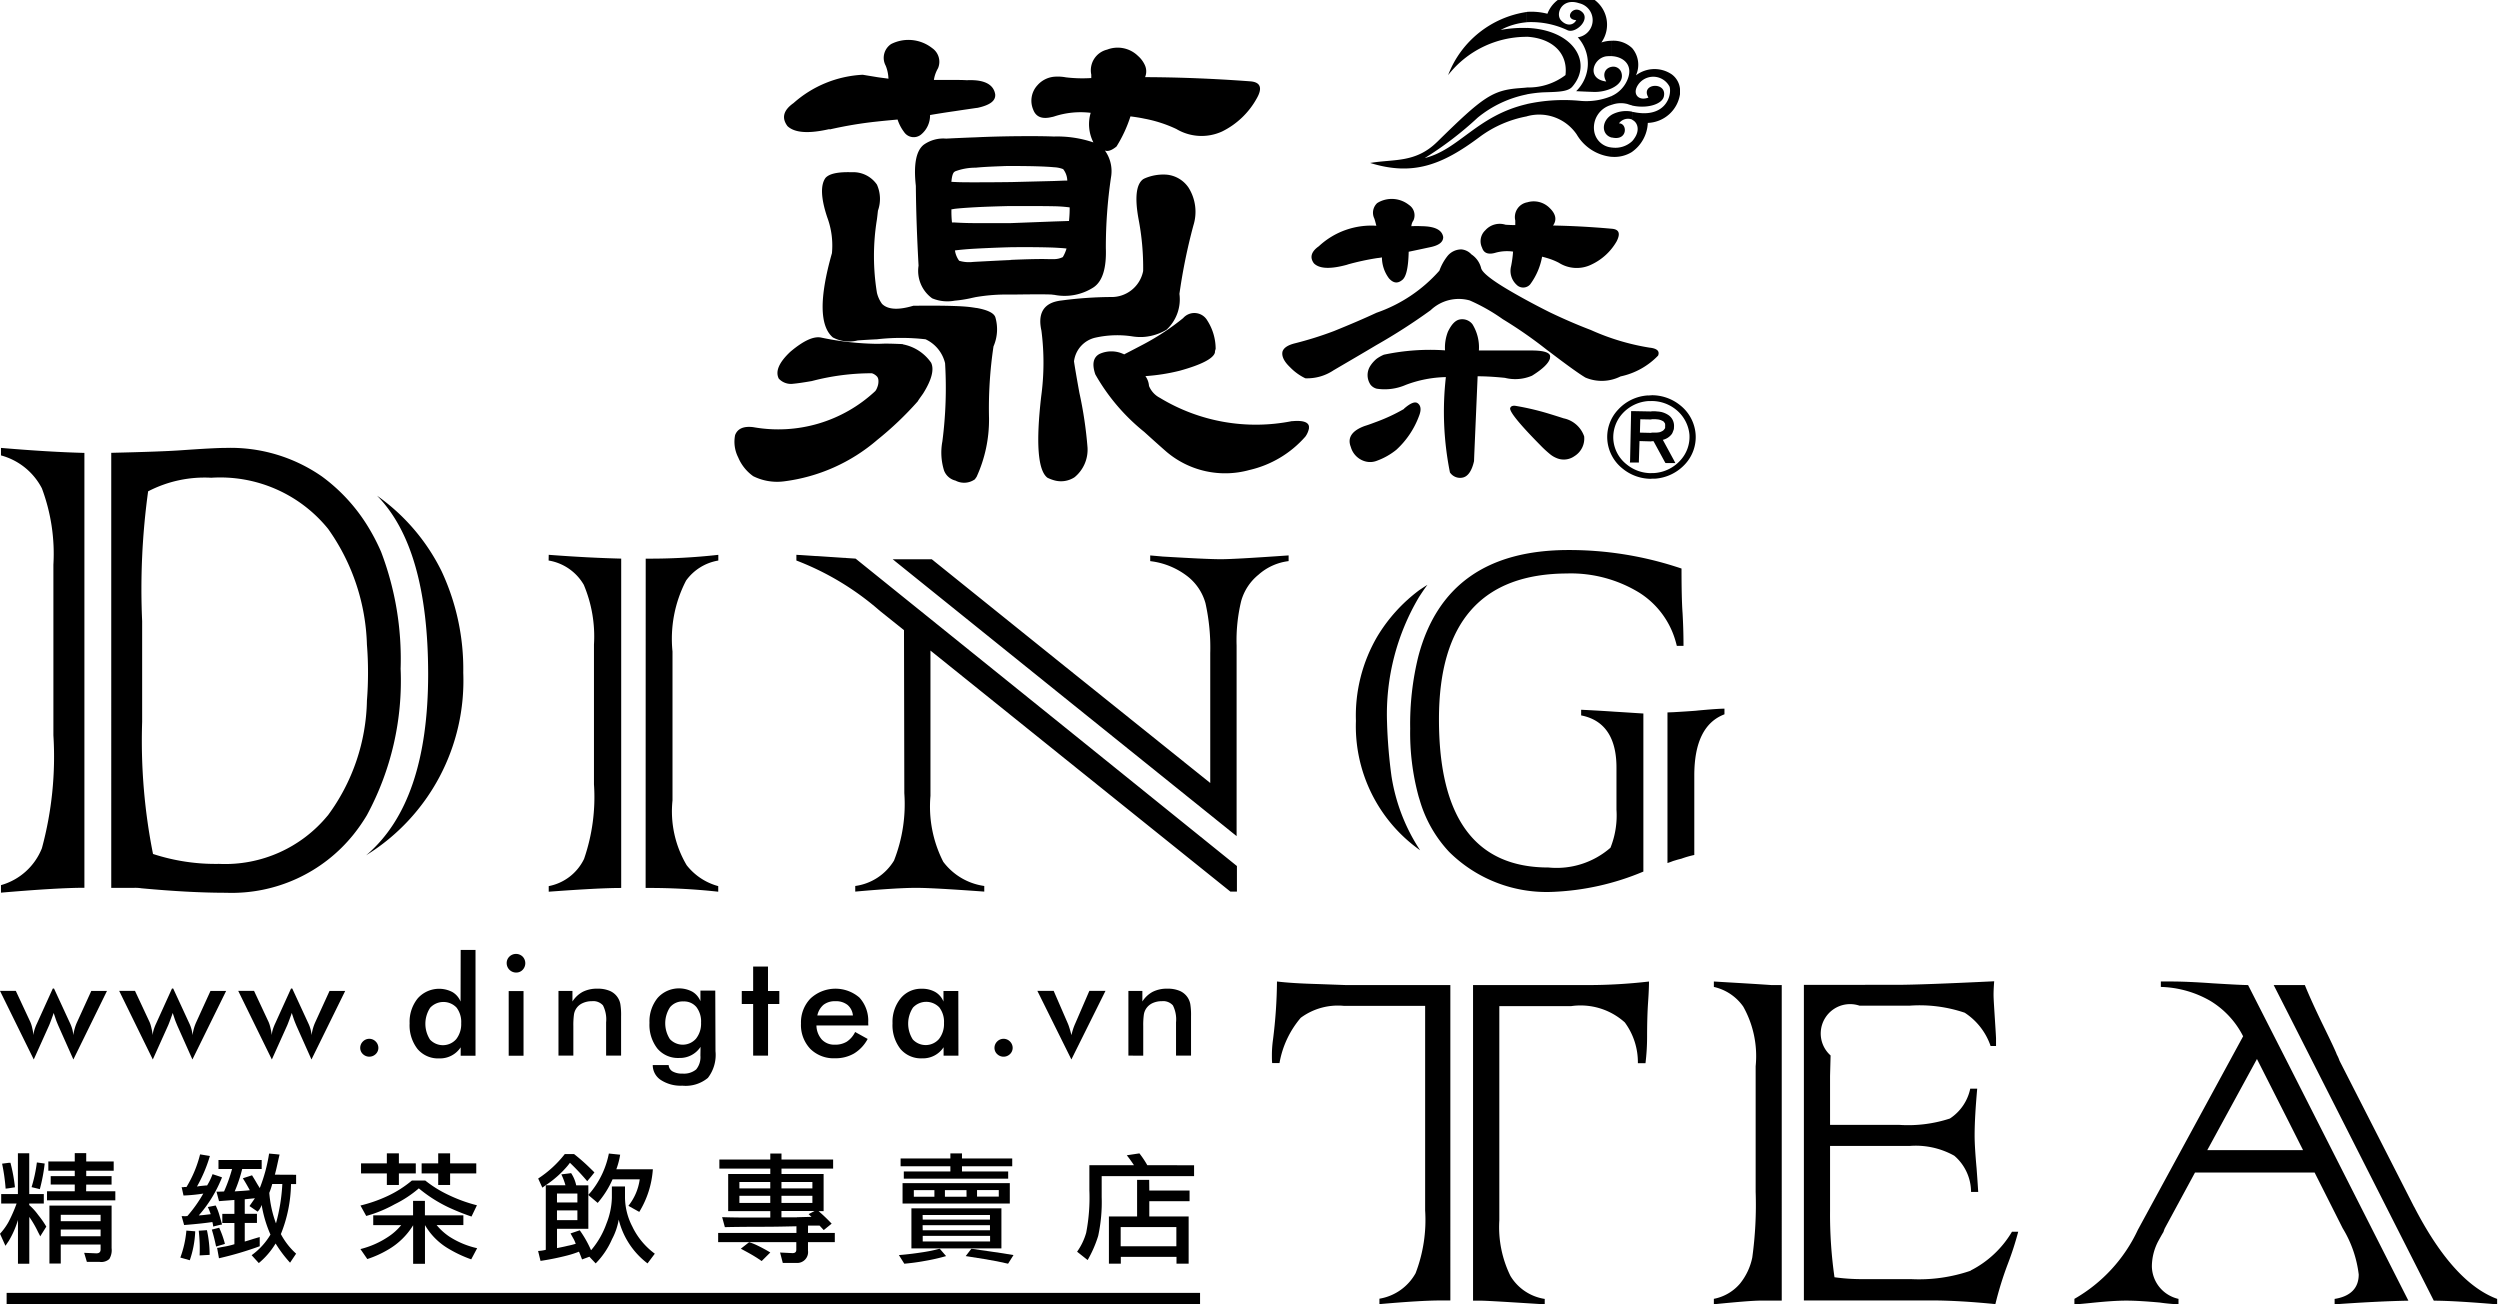 <svg xmlns="http://www.w3.org/2000/svg" xmlns:xlink="http://www.w3.org/1999/xlink" width="92" height="48" viewBox="0 0 92 48">
  <defs>
    <clipPath id="clip-path">
      <rect id="Rectangle_6251" data-name="Rectangle 6251" width="92" height="47.869" transform="translate(0 0)"/>
    </clipPath>
  </defs>
  <g id="Group_8567" data-name="Group 8567" transform="translate(49 -238.024)">
    <path id="Path_16203" data-name="Path 16203" d="M-46.3,519.537l-.551-1.238c-.042-.1-.076-.18-.1-.254s-.051-.148-.073-.221c-.036.11-.07.2-.1.28s-.051.136-.068.175l-.566,1.258L-49,517.013h.582l.536,1.148a1.15,1.15,0,0,1,.064.2c.02.084.039.178.054.28a.746.746,0,0,1,.03-.188,1.688,1.688,0,0,1,.094-.241l.583-1.286h.045l.594,1.286a1.372,1.372,0,0,1,.082.224,1.034,1.034,0,0,1,.031.205,2.447,2.447,0,0,1,.058-.256,1.578,1.578,0,0,1,.081-.218l.526-1.153h.577Zm0,0" transform="translate(0 -242.524)"/>
    <path id="Path_16204" data-name="Path 16204" d="M-13.427,519.537l-.552-1.238c-.041-.1-.076-.18-.1-.254s-.051-.148-.072-.221c-.037.11-.071.2-.1.28s-.051.136-.068.175l-.566,1.258-1.237-2.524h.582l.537,1.148a1.2,1.2,0,0,1,.063.2c.021.084.039.178.054.28a.748.748,0,0,1,.031-.188,1.615,1.615,0,0,1,.093-.241l.583-1.286h.045l.594,1.286a1.28,1.28,0,0,1,.082.224,1.076,1.076,0,0,1,.032.205,2.447,2.447,0,0,1,.057-.256,1.728,1.728,0,0,1,.081-.218l.526-1.153h.576Zm0,0" transform="translate(-28.492 -242.524)"/>
    <path id="Path_16205" data-name="Path 16205" d="M19.443,519.537l-.552-1.238c-.041-.1-.075-.18-.1-.254s-.05-.148-.072-.221c-.037.11-.07.2-.1.28s-.051.136-.068.175l-.566,1.258-1.237-2.524h.582l.537,1.148a1.25,1.25,0,0,1,.064.2c.02.084.039.178.054.28a.747.747,0,0,1,.03-.188,1.742,1.742,0,0,1,.093-.241l.583-1.286h.045l.594,1.286a1.279,1.279,0,0,1,.082.224,1.007,1.007,0,0,1,.032.205,2.412,2.412,0,0,1,.057-.256,1.708,1.708,0,0,1,.081-.218l.526-1.153h.576Zm0,0" transform="translate(-56.981 -242.524)"/>
    <path id="Path_16206" data-name="Path 16206" d="M50.434,531.178a.328.328,0,0,1,.1-.236.328.328,0,0,1,.468,0,.33.33,0,0,1,.1.236.313.313,0,0,1-.1.23.338.338,0,0,1-.468,0,.312.312,0,0,1-.1-.23" transform="translate(-86.178 -254.592)"/>
    <path id="Path_16207" data-name="Path 16207" d="M66.019,508.94a.87.87,0,0,0-.172-.575.667.667,0,0,0-.969.006,1.076,1.076,0,0,0-.006,1.174.651.651,0,0,0,.963-.016.9.9,0,0,0,.184-.589M66,506.245h.546v3.892H66v-.309a.907.907,0,0,1-.788.408.987.987,0,0,1-.8-.346,1.419,1.419,0,0,1-.291-.945,1.37,1.37,0,0,1,.3-.92,1.054,1.054,0,0,1,1.275-.23.715.715,0,0,1,.3.35Zm0,0" transform="translate(-98.047 -233.263)"/>
    <path id="Path_16208" data-name="Path 16208" d="M91.531,508.685h.546v2.381h-.546Zm-.074-1.029a.328.328,0,0,1,.1-.239.349.349,0,0,1,.487,0,.352.352,0,0,1,0,.487.32.32,0,0,1-.242.1.348.348,0,0,1-.345-.344" transform="translate(-121.811 -234.19)"/>
    <path id="Path_16209" data-name="Path 16209" d="M105.828,519.431V517.05h.514v.389a1.024,1.024,0,0,1,.386-.359,1.165,1.165,0,0,1,.538-.113,1.122,1.122,0,0,1,.454.083.656.656,0,0,1,.384.479,2.5,2.5,0,0,1,.028.458v1.443h-.551v-1.223a1.14,1.14,0,0,0-.115-.624.475.475,0,0,0-.407-.155.8.8,0,0,0-.341.071.543.543,0,0,0-.32.418,2.9,2.9,0,0,0-.023.428v1.084Zm0,0" transform="translate(-134.276 -242.56)"/>
    <path id="Path_16210" data-name="Path 16210" d="M133.007,518.233a.87.87,0,0,0-.172-.575.593.593,0,0,0-.482-.206.6.6,0,0,0-.487.212,1.075,1.075,0,0,0-.006,1.174.648.648,0,0,0,.962-.017.889.889,0,0,0,.185-.588m.531,1.05a1.383,1.383,0,0,1-.28.983,1.28,1.28,0,0,1-.941.286,1.34,1.34,0,0,1-.788-.208.654.654,0,0,1-.3-.551l.586,0a.288.288,0,0,0,.144.234.7.7,0,0,0,.368.08.7.7,0,0,0,.5-.153.712.712,0,0,0,.156-.513l.005-.317a.907.907,0,0,1-.788.408.987.987,0,0,1-.8-.346,1.419,1.419,0,0,1-.291-.945,1.369,1.369,0,0,1,.3-.919,1.053,1.053,0,0,1,1.275-.23.713.713,0,0,1,.3.351v-.389h.546Zm0,0" transform="translate(-156.208 -242.575)"/>
    <path id="Path_16211" data-name="Path 16211" d="M157.052,514.1v-1.9h-.419v-.478h.419v-.9h.546v.9h.417v.478H157.6v1.9Zm0,0" transform="translate(-178.336 -237.229)"/>
    <path id="Path_16212" data-name="Path 16212" d="M174.99,517.954a.574.574,0,0,0-.2-.39.681.681,0,0,0-.447-.134.674.674,0,0,0-.434.131.7.7,0,0,0-.228.393Zm.567.367h-1.909a.8.8,0,0,0,.2.521.625.625,0,0,0,.476.187.811.811,0,0,0,.44-.11.9.9,0,0,0,.308-.357l.461.256a1.39,1.39,0,0,1-.5.535,1.351,1.351,0,0,1-.7.176,1.218,1.218,0,0,1-.914-.349,1.28,1.28,0,0,1-.34-.932,1.264,1.264,0,0,1,.352-.92,1.351,1.351,0,0,1,1.8-.031,1.262,1.262,0,0,1,.322.921Zm0,0" transform="translate(-192.603 -242.561)"/>
    <path id="Path_16213" data-name="Path 16213" d="M200.352,518.233a.87.87,0,0,0-.172-.575.667.667,0,0,0-.969.006,1.075,1.075,0,0,0-.006,1.174.648.648,0,0,0,.962-.017.892.892,0,0,0,.185-.588m.531,1.2h-.546v-.309a.906.906,0,0,1-.788.408.988.988,0,0,1-.8-.346,1.421,1.421,0,0,1-.291-.945,1.37,1.37,0,0,1,.3-.919.968.968,0,0,1,.775-.351.978.978,0,0,1,.5.121.715.715,0,0,1,.3.351v-.389h.546Zm0,0" transform="translate(-214.613 -242.561)"/>
    <path id="Path_16214" data-name="Path 16214" d="M226.68,531.178a.326.326,0,0,1,.1-.236.329.329,0,0,1,.469,0,.331.331,0,0,1,.1.236.315.315,0,0,1-.1.23.338.338,0,0,1-.469,0,.31.31,0,0,1-.1-.23" transform="translate(-239.083 -254.592)"/>
    <path id="Path_16215" data-name="Path 16215" d="M239.846,520.109l-1.252-2.524h.6l.521,1.2a1.551,1.551,0,0,1,.059.166c.024.074.049.162.074.263.016-.071.036-.144.058-.214a2.015,2.015,0,0,1,.083-.215l.518-1.2h.594Zm0,0" transform="translate(-249.419 -243.097)"/>
    <path id="Path_16216" data-name="Path 16216" d="M263.824,519.431V517.05h.514v.389a1.022,1.022,0,0,1,.386-.359,1.169,1.169,0,0,1,.539-.113,1.126,1.126,0,0,1,.454.083.665.665,0,0,1,.293.25.687.687,0,0,1,.091.229,2.554,2.554,0,0,1,.028.458v1.443h-.552v-1.223a1.144,1.144,0,0,0-.115-.624.475.475,0,0,0-.407-.155.8.8,0,0,0-.342.071.562.562,0,0,0-.235.2.553.553,0,0,0-.085.221,2.827,2.827,0,0,0-.023.428v1.084Zm0,0" transform="translate(-271.299 -242.56)"/>
    <path id="Path_16217" data-name="Path 16217" d="M252.295,563.991h-.071a3.377,3.377,0,0,0-.291-.436l-.464.07c.066.082.154.2.265.366h-1.642v.929a6.8,6.8,0,0,1-.117,1.554,2.259,2.259,0,0,1-.335.7l.388.307a4.334,4.334,0,0,0,.388-.888,5.9,5.9,0,0,0,.129-1.434v-.767h3.4v-.4Zm0,0" transform="translate(-259.003 -283.087)"/>
    <path id="Path_16218" data-name="Path 16218" d="M260.882,572.612v.706h-2.049v-.706Zm-1-1.738h-.445v1.349H258.4v1.737h.438v-.251h2.049v.251h.447v-1.737h-1.448v-.563h1.482v-.392h-1.482Zm0,0" transform="translate(-266.592 -289.432)"/>
    <path id="Path_16219" data-name="Path 16219" d="M205.317,579.951H204.1v-.206h2.479v.206Zm-1.221-.6h2.479v.187H204.1Zm0-.376h2.479v.17H204.1Zm2.9,1.231V578.73h-3.312v1.476Zm0,0" transform="translate(-219.144 -296.24)"/>
    <path id="Path_16220" data-name="Path 16220" d="M204.782,572.033v.239h-.8v-.239Zm-1.186.245H202.8v-.242h.794Zm-1.183,0h-.757v-.242h.757Zm.787-.5h-1.959v.75h3.947v-.75Zm0,0" transform="translate(-217.027 -290.214)"/>
    <path id="Path_16221" data-name="Path 16221" d="M218.925,589.878l-.21.272c.29.047.543.088.763.121l.049.01c.209.031.455.083.747.149l.2-.318c-.217-.04-.535-.087-.949-.146-.183-.026-.385-.052-.6-.088" transform="translate(-232.177 -305.902)"/>
    <path id="Path_16222" data-name="Path 16222" d="M202.5,564.037v.191h-1.714v.264h3.841v-.264h-1.7v-.191h1.849v-.287h-1.849v-.188H202.5v.188h-1.832v.287Zm0,0" transform="translate(-216.526 -283.094)"/>
    <path id="Path_16223" data-name="Path 16223" d="M201.1,589.992c-.264.042-.578.086-.936.114l.2.318c.251-.024.494-.054.737-.1a7.028,7.028,0,0,0,.8-.181l-.235-.273a4.762,4.762,0,0,1-.562.121" transform="translate(-216.085 -305.895)"/>
    <path id="Path_16224" data-name="Path 16224" d="M153,565.909c-.184,0-.371,0-.571,0v-.232h1.218l-.218.114.106.1-.534.014m-.571-.788h1.138v.262h-1.138Zm0-.508h1.138v.234h-1.138Zm-.412.234h-1.136v-.234h1.136Zm0,.536h-1.136v-.262h1.136Zm1.39.834c.054,0,.125,0,.216,0h.208l.153.165.292-.236a6.2,6.2,0,0,0-.482-.462h.186v-1.365h-1.55v-.2h1.9v-.333h-1.9v-.222h-.412v.222h-1.874v.333h1.874v.2h-1.55v1.365h1.55v.237c-.141,0-.328,0-.54,0h-.016c-.4,0-.806,0-1.216-.015l.1.368c.367-.009.742-.011,1.134-.014l.3,0c.425,0,.827-.01,1.2-.018v.246H150.1v.337h2.876v.278c0,.087-.046.127-.138.127l-.459-.022.1.384H153a.4.4,0,0,0,.406-.455v-.312h.987v-.337h-.987Zm0,0" transform="translate(-172.672 -283.087)"/>
    <path id="Path_16225" data-name="Path 16225" d="M156.68,588.078l-.305.24c.185.1.366.195.544.307.077.046.15.1.223.147l.317-.315a5.674,5.674,0,0,0-.54-.288c-.087-.038-.167-.068-.239-.092" transform="translate(-178.112 -304.342)"/>
    <path id="Path_16226" data-name="Path 16226" d="M100.88,570.335h.751v.36h-.751Zm0-.619h.751v.328h-.751Zm2.788,1.243a2.368,2.368,0,0,1-.285-1.084v-.421H102.9v.421a2.756,2.756,0,0,1-.2.946,3.1,3.1,0,0,1-.554.968l-.014.01a3.959,3.959,0,0,0-.414-.731l-.339.115c.034.061.068.125.111.2s.058.131.081.181c-.08.024-.178.051-.311.078-.11.028-.236.052-.379.081v-.71h1.153v-1.6h-.447a1.267,1.267,0,0,0-.187-.449l-.139.019-.221.027a2.261,2.261,0,0,1,.151.4h-.723v2.376a1.4,1.4,0,0,1-.283.043l.089.365a9.749,9.749,0,0,0,.986-.2,3.454,3.454,0,0,0,.428-.139c.024.049.062.147.115.285l.27-.1.073.079.158.167a2.9,2.9,0,0,0,.6-.889,2.366,2.366,0,0,0,.248-.723,2.881,2.881,0,0,0,1.06,1.612l.268-.357a2.671,2.671,0,0,1-.812-.966" transform="translate(-129.383 -287.769)"/>
    <path id="Path_16227" data-name="Path 16227" d="M114.406,565.433a3.473,3.473,0,0,0,.547-.867h1a2,2,0,0,1-.417.975l.4.223a3.451,3.451,0,0,0,.5-1.569h-1.344a2.836,2.836,0,0,0,.141-.536l-.416-.043a3.228,3.228,0,0,1-.65,1.4,1.521,1.521,0,0,1-.112.123l.112.092Zm0,0" transform="translate(-141.411 -283.142)"/>
    <path id="Path_16228" data-name="Path 16228" d="M100.47,564.889a3.814,3.814,0,0,0,.79-.7c.035-.04.063-.082.095-.121a8.728,8.728,0,0,1,.636.677l.156-.186.109-.137c-.037-.035-.071-.073-.109-.107a7.031,7.031,0,0,0-.64-.568h-.342a4.049,4.049,0,0,1-.979.9l.153.335c.047-.03.087-.063.13-.092Zm0,0" transform="translate(-129.381 -283.253)"/>
    <path id="Path_16229" data-name="Path 16229" d="M67.993,564.725h.438V564.3h.963v-.37h-.963v-.369h-.438v.369h-.61v.37h.61Zm0,0" transform="translate(-100.867 -283.094)"/>
    <path id="Path_16230" data-name="Path 16230" d="M53.292,577.56h.985V577.2H52.862v-.53h-.436v.53H50.96v.362h1.029a2.092,2.092,0,0,1-.476.428,3.262,3.262,0,0,1-1.024.453l.253.367a3.8,3.8,0,0,0,.772-.35,2.614,2.614,0,0,0,.914-.893v1.417h.436V577.56a2.423,2.423,0,0,0,.888.881,4.574,4.574,0,0,0,.814.38l.218-.41a3.145,3.145,0,0,1-1.032-.433,2.232,2.232,0,0,1-.459-.418" transform="translate(-86.225 -294.453)"/>
    <path id="Path_16231" data-name="Path 16231" d="M51.61,564.725h.443V564.3h.622v-.37h-.622v-.369H51.61v.369h-.95v.37h.95Zm0,0" transform="translate(-86.374 -283.094)"/>
    <path id="Path_16232" data-name="Path 16232" d="M51.54,572.054c.077-.036.154-.076.23-.119a4.156,4.156,0,0,0,.891-.585v-.006a5.2,5.2,0,0,0,1.117.711,8.432,8.432,0,0,0,.825.329l.2-.415a5.537,5.537,0,0,1-1.027-.371,4.3,4.3,0,0,1-.874-.539h-.493a4.063,4.063,0,0,1-.872.559,5.275,5.275,0,0,1-1.02.36l.212.384a4.573,4.573,0,0,0,.808-.306" transform="translate(-86.252 -289.591)"/>
    <path id="Path_16233" data-name="Path 16233" d="M13.226,564.736a6.724,6.724,0,0,1-.233,1.446l-.01-.018a4.189,4.189,0,0,1-.237-1.1,2.754,2.754,0,0,0,.108-.327Zm-.276-.342c.013-.039.02-.074.032-.121.037-.14.078-.349.142-.619l-.142-.015-.243-.022a5.946,5.946,0,0,1-.343,1.27c-.035-.056-.081-.127-.134-.22s-.108-.179-.151-.25l-.338.109c.094.151.18.3.256.441-.2.022-.386.03-.556.042a5.29,5.29,0,0,0,.276-.825h.717v-.331h-1.59v.331h.5a5.716,5.716,0,0,1-.295.828l-.178.007-.1,0,.093.35h0c.114-.011.217-.017.3-.024l.266-.021v.512h-.445v.336h.445v.781a2.96,2.96,0,0,1-.309.078c-.095.018-.173.029-.259.049l-.068.009.068.381v0a12.26,12.26,0,0,0,1.5-.443v-.338c-.1.029-.2.057-.285.085s-.178.056-.266.081v-.686h.449v-.336h-.449V565.3l.374-.039-.2.288.3.206a.652.652,0,0,0,.148-.248,4.526,4.526,0,0,0,.324,1.092,2.5,2.5,0,0,1-.693.758l.264.29a2.838,2.838,0,0,0,.6-.691l.019-.029a4.616,4.616,0,0,0,.531.706l.223-.332a2.63,2.63,0,0,1-.561-.72,5.126,5.126,0,0,0,.373-1.841h.188v-.342Zm0,0" transform="translate(-51.836 -283.142)"/>
    <path id="Path_16234" data-name="Path 16234" d="M9.927,584.673a3.474,3.474,0,0,0-.207-.585l0-.01-.275.07c.042.141.1.344.157.624l.122-.037Zm0,0" transform="translate(-50.65 -300.875)"/>
    <path id="Path_16235" data-name="Path 16235" d="M1.242,566.112H1.137l.092.327c.48-.037.822-.078,1.039-.11a.943.943,0,0,1,.031.166l.225-.057.1-.019c-.037-.134-.069-.248-.1-.354a2.1,2.1,0,0,0-.134-.345l-.289.056a2.145,2.145,0,0,1,.106.264c-.062.009-.143.016-.251.03-.077.009-.14.011-.189.016a4.714,4.714,0,0,0,.756-1.168c.033-.076.071-.154.1-.233l-.1-.036-.248-.082a2.282,2.282,0,0,1-.2.415c-.056,0-.114.009-.187.015s-.132.017-.187.026a5.308,5.308,0,0,0,.476-1.125l-.361-.059a4.306,4.306,0,0,1-.5,1.2H1.229a.079.079,0,0,1-.045.008c-.023,0-.04,0-.047-.008l.069.314a6.118,6.118,0,0,0,.728-.071,5.037,5.037,0,0,1-.586.827c-.045,0-.079.008-.106.008" transform="translate(-43.453 -283.334)"/>
    <path id="Path_16236" data-name="Path 16236" d="M-34.557,564.712h.933V564.4h-.933v-.2h1.011v-.339h-1.011v-.307h-.422v.307h-.972v.339h.972v.2h-.885v.308h.885v.249H-36v.333h2.514v-.333h-1.075Zm0,0" transform="translate(-11.27 -283.094)"/>
    <path id="Path_16237" data-name="Path 16237" d="M.746,585.873l.352.1a3.669,3.669,0,0,0,.2-1.065l-.325-.026a3.785,3.785,0,0,1-.222.991" transform="translate(-43.114 -301.572)"/>
    <path id="Path_16238" data-name="Path 16238" d="M5.863,584.786c.025.242.037.454.037.626,0,.1,0,.2-.006.282l.37-.02a4.314,4.314,0,0,0-.1-.909Zm0,0" transform="translate(-47.549 -301.471)"/>
    <path id="Path_16239" data-name="Path 16239" d="M-33.472,578.318v.236h-1.466v-.236Zm0,.791h-1.466v-.247h1.466Zm-1.883-1.129v2.133h.417v-.7h1.466v.182c0,.095-.052.142-.156.142l-.449-.019.1.334h.475a.439.439,0,0,0,.35-.106.624.624,0,0,0,.085-.4V577.98Zm0,0" transform="translate(-11.826 -295.59)"/>
    <path id="Path_16240" data-name="Path 16240" d="M-39.984,567.049a6.479,6.479,0,0,0,.179-.943l-.245-.034-.043-.006a5.355,5.355,0,0,1-.195.909l.238.057Zm0,0" transform="translate(-7.55 -285.264)"/>
    <path id="Path_16241" data-name="Path 16241" d="M-47.924,565.466v-.058h.536v-.349h-.536v-1.5h-.417v1.5h-.615v.349h.567a5.5,5.5,0,0,1-.295.674,2.248,2.248,0,0,1-.316.438l.2.443c.042-.056.076-.115.118-.171a3.39,3.39,0,0,0,.343-.779v1.611h.417V565.9a3.853,3.853,0,0,1,.323.558c.027.053.057.105.079.158l.224-.358a3.428,3.428,0,0,0-.3-.431,2.173,2.173,0,0,0-.323-.358" transform="translate(0 -283.094)"/>
    <path id="Path_16242" data-name="Path 16242" d="M-48.186,567.119l.233-.037a5.936,5.936,0,0,0-.165-.9l-.068,0-.24.031a6.962,6.962,0,0,1,.13.919Zm0,0" transform="translate(-0.497 -285.366)"/>
    <rect id="Rectangle_6250" data-name="Rectangle 6250" width="43.918" height="0.422" transform="translate(-48.756 285.602)"/>
    <path id="Path_16243" data-name="Path 16243" d="M-10.344,379.639a4.883,4.883,0,0,1-4,1.779,7.4,7.4,0,0,1-2.428-.365,21.273,21.273,0,0,1-.4-4.86v-3.706a26.332,26.332,0,0,1,.22-4.779,4.51,4.51,0,0,1,2.324-.5,5.112,5.112,0,0,1,4.3,1.882A7.723,7.723,0,0,1-8.9,373.354c.027.328.04.667.04,1.019s-.013.7-.04,1.033a7.332,7.332,0,0,1-1.442,4.234m2.682-5.421a11.063,11.063,0,0,0-.718-4.283,7.413,7.413,0,0,0-.522-.993,6.46,6.46,0,0,0-1.656-1.782,5.884,5.884,0,0,0-3.529-1.051c-.288,0-.808.028-1.569.081-.506.039-1.39.07-2.655.1V382.3h.837a1.481,1.481,0,0,1,.275.016c1.157.107,2.194.165,3.112.165a5.746,5.746,0,0,0,4.7-2.156,6.3,6.3,0,0,0,.484-.7,10.389,10.389,0,0,0,1.24-5.4" transform="translate(-26.597 -111.603)"/>
    <path id="Path_16244" data-name="Path 16244" d="M52.455,379.355q1.873,1.908,1.877,6.555,0,4.72-2.255,6.651c-.01.013-.022.022-.03.031l.03-.025a7.553,7.553,0,0,0,3.547-6.7,8.5,8.5,0,0,0-.8-3.741,7.408,7.408,0,0,0-2.373-2.775" transform="translate(-87.576 -123.086)"/>
    <path id="Path_16245" data-name="Path 16245" d="M-48.7,366.386a2.394,2.394,0,0,1,1.506,1.213,6.883,6.883,0,0,1,.423,2.809v6.275a12.883,12.883,0,0,1-.423,4.159A2.284,2.284,0,0,1-48.7,382.2v.277c1.4-.12,2.42-.18,3.07-.18V366.294c-.855-.022-1.875-.082-3.07-.184Zm0,0" transform="translate(-0.264 -111.603)"/>
    <path id="Path_16246" data-name="Path 16246" d="M103.094,396.124a1.843,1.843,0,0,1,1.294.893,4.889,4.889,0,0,1,.375,2.2v5.142a6.974,6.974,0,0,1-.365,2.747,1.825,1.825,0,0,1-1.3,1v.206c1.193-.088,2.086-.138,2.667-.138v-12.12c-.781-.019-1.675-.064-2.667-.14Zm0,0" transform="translate(-131.905 -137.473)"/>
    <path id="Path_16247" data-name="Path 16247" d="M129.988,408.177a23.4,23.4,0,0,1,2.672.138v-.206a2.2,2.2,0,0,1-1.162-.77,3.882,3.882,0,0,1-.521-2.382v-5.483a4.645,4.645,0,0,1,.5-2.609,1.832,1.832,0,0,1,1.186-.737v-.21a22.855,22.855,0,0,1-2.672.14Zm0,0" transform="translate(-155.229 -137.476)"/>
    <path id="Path_16248" data-name="Path 16248" d="M208.531,395.954l-.422-.037v.21a2.753,2.753,0,0,1,1.334.53,1.9,1.9,0,0,1,.7,1.019,7.585,7.585,0,0,1,.175,1.844v4.771l-5.359-4.3-4.887-3.932h-1.439l6.326,5.095,6.329,5.092v-7.015a6.164,6.164,0,0,1,.17-1.641,1.906,1.906,0,0,1,.636-.964,2.03,2.03,0,0,1,1.108-.5v-.21c-1.312.092-2.139.14-2.492.14-.385,0-1.106-.037-2.174-.1" transform="translate(-214.781 -137.453)"/>
    <path id="Path_16249" data-name="Path 16249" d="M174.132,396.057l-2.179-.14v.21a10.207,10.207,0,0,1,3.077,1.857l.883.706.012,6a5.666,5.666,0,0,1-.38,2.48,1.978,1.978,0,0,1-1.426.934v.207c1-.089,1.748-.138,2.239-.138.444,0,1.276.049,2.509.138v-.207a2.284,2.284,0,0,1-1.509-.89,4.467,4.467,0,0,1-.471-2.423v-5.35l4.949,3.98,6.087,4.889h.242v-.94l-6.329-5.105Zm0,0" transform="translate(-191.646 -137.476)"/>
    <path id="Path_16250" data-name="Path 16250" d="M414.332,438.713c-.242.019-.509.036-.785.052-.1.007-.192.007-.284.013v5.542c.05-.017.12-.039.2-.072.023-.007.051-.017.08-.024.064-.022.147-.043.231-.064a3.569,3.569,0,0,1,.476-.137V441.1q0-1.831,1.11-2.253v-.208c-.16,0-.505.023-1.032.073" transform="translate(-400.9 -174.536)"/>
    <path id="Path_16251" data-name="Path 16251" d="M328.219,411.218a18.74,18.74,0,0,1-.169-2.039,8.453,8.453,0,0,1,1.181-4.59c.1-.152.2-.305.307-.444-.106.064-.2.129-.307.2a5.953,5.953,0,0,0-1.534,1.693,5.77,5.77,0,0,0-.791,3.114,5.592,5.592,0,0,0,2.325,4.734l.038.028-.038-.058a6.865,6.865,0,0,1-1.012-2.641" transform="translate(-326.008 -144.599)"/>
    <path id="Path_16252" data-name="Path 16252" d="M347.88,395.417a4.831,4.831,0,0,1,2.64.71,3.118,3.118,0,0,1,1.336,1.8c.014.049.028.1.041.155h.246c0-.474-.016-.871-.034-1.2-.028-.385-.039-.932-.039-1.646-.073-.024-.141-.047-.213-.069a12.85,12.85,0,0,0-3.94-.612q-4.5,0-5.532,3.912a10.386,10.386,0,0,0-.3,2.663,8.9,8.9,0,0,0,.3,2.459c.017.065.038.127.056.187a4.685,4.685,0,0,0,1.078,1.888,5.094,5.094,0,0,0,3.809,1.471,9.544,9.544,0,0,0,3.338-.747v-5.817c-.28-.016-.621-.041-1.035-.065-.531-.037-.953-.058-1.255-.073v.208c.857.167,1.3.811,1.3,1.917v1.553a3.194,3.194,0,0,1-.221,1.4,3.017,3.017,0,0,1-2.281.727q-4.033,0-4.03-5.455,0-5.362,4.74-5.365" transform="translate(-339.19 -136.29)"/>
    <path id="Path_16253" data-name="Path 16253" d="M359.461,516.255v11.614h.3c.184,0,.959.047,2.338.135v-.2a1.787,1.787,0,0,1-1.263-.847,4.076,4.076,0,0,1-.408-2.039v-7.889h2.647a2.433,2.433,0,0,1,1.971.6,2.475,2.475,0,0,1,.481,1.5h.28a8.062,8.062,0,0,0,.059-.979c0-.509.014-.932.037-1.269.026-.367.033-.622.033-.757a19.815,19.815,0,0,1-2.271.131Zm0,0" transform="translate(-354.253 -241.98)"/>
    <path id="Path_16254" data-name="Path 16254" d="M305.409,516.215c-.613-.017-1.127-.045-1.534-.095a18.113,18.113,0,0,1-.146,2.136,4.133,4.133,0,0,0-.041.567c0,.105,0,.208.01.3h.269a3.49,3.49,0,0,1,.782-1.667,2.3,2.3,0,0,1,1.6-.438h2.978v7.526a5.47,5.47,0,0,1-.351,2.311,1.871,1.871,0,0,1-1.331.938v.2c1-.088,1.753-.135,2.262-.135h.348V516.251H306.4Zm0,0" transform="translate(-305.882 -241.977)"/>
    <path id="Path_16255" data-name="Path 16255" d="M534.9,522.327h-3.526l1.829-3.355,1.154,2.277Zm-2.024-6.076c-.2,0-.633-.024-1.3-.064-.635-.045-1.143-.067-1.51-.067h-.4v.2a3.842,3.842,0,0,1,1.813.509,3.216,3.216,0,0,1,1.215,1.307l-3.871,7.118a5.7,5.7,0,0,1-2.338,2.545v.2c.113,0,.333-.021.671-.056.488-.049.9-.079,1.236-.079.362,0,.777.03,1.235.07a6.2,6.2,0,0,0,.689.065v-.2a1.247,1.247,0,0,1-.98-1.186,2.012,2.012,0,0,1,.242-.951c.109-.2.173-.309.183-.32a1.282,1.282,0,0,1,.052-.141l1.111-2.052h4.4l1.034,2.052a4.229,4.229,0,0,1,.59,1.7c0,.5-.3.807-.887.9v.2c1.054-.076,1.956-.121,2.715-.135l-4.415-8.7Zm0,0" transform="translate(-499.147 -241.977)"/>
    <path id="Path_16256" data-name="Path 16256" d="M586.661,525.262l-2.741-5.371a1.325,1.325,0,0,0-.1-.227c-.042-.121-.216-.489-.522-1.114-.282-.583-.5-1.06-.654-1.444h-1.147l.543,1.067,5.349,10.547c.5,0,1.275.047,2.331.135v-.2q-1.617-.6-3.054-3.389" transform="translate(-546.825 -242.831)"/>
    <path id="Path_16257" data-name="Path 16257" d="M426.137,516.12v.2a1.8,1.8,0,0,1,1.082.725,3.719,3.719,0,0,1,.456,2.193v4.62a14.244,14.244,0,0,1-.124,2.419,2.239,2.239,0,0,1-.454.963,1.684,1.684,0,0,1-.96.558v.2c.879-.088,1.456-.135,1.731-.135h.767V516.251h-.383c-.932-.064-1.646-.1-2.114-.131" transform="translate(-412.067 -241.977)"/>
    <path id="Path_16258" data-name="Path 16258" d="M457.338,526.766a5.864,5.864,0,0,1-2.19.31h-1.77a7.467,7.467,0,0,1-1.052-.069,16.322,16.322,0,0,1-.163-2.432v-2.4h2.928a2.9,2.9,0,0,1,1.644.36,1.763,1.763,0,0,1,.617,1.333h.263c-.026-.433-.049-.72-.059-.864-.045-.5-.073-.906-.073-1.216,0-.483.037-1.058.095-1.722h-.256a1.735,1.735,0,0,1-.749,1.1,4.941,4.941,0,0,1-1.885.232h-2.525v-1.8l.02-.753a1.081,1.081,0,0,1,1.062-1.833H455.1a5.172,5.172,0,0,1,2.018.26,2.377,2.377,0,0,1,.953,1.225h.2v-.277c0-.03-.01-.223-.034-.584-.033-.532-.057-.873-.057-1.021,0-.114.006-.279.023-.5-1.772.086-2.982.131-3.623.131H451.2v11.614h4.669c.7,0,1.488.047,2.378.135a12.487,12.487,0,0,1,.461-1.488,11.346,11.346,0,0,0,.379-1.174h-.23a3.723,3.723,0,0,1-1.515,1.423" transform="translate(-433.817 -241.98)"/>
    <path id="Path_16259" data-name="Path 16259" d="M320.253,313.178a8.541,8.541,0,0,1-2.158-.649q-.727-.276-1.51-.651c-.439-.22-.9-.463-1.362-.73-.747-.429-1.142-.734-1.169-.911a.856.856,0,0,0-.354-.491.566.566,0,0,0-.368-.183.657.657,0,0,0-.51.241,1.913,1.913,0,0,0-.3.541,5.477,5.477,0,0,1-2.316,1.55c-.453.211-.981.437-1.572.676a12.91,12.91,0,0,1-1.425.447c-.265.066-.416.165-.461.306-.037.168.054.361.276.573a1.964,1.964,0,0,0,.564.409,1.745,1.745,0,0,0,1.037-.293c.6-.352,1.131-.661,1.58-.93A21.693,21.693,0,0,0,312.2,311.8a1.5,1.5,0,0,1,1.437-.359,6.819,6.819,0,0,1,1.214.688,16.157,16.157,0,0,1,1.637,1.139l.1.073c.655.5,1.094.813,1.309.939a1.54,1.54,0,0,0,1.292-.043,2.684,2.684,0,0,0,1.382-.767c.064-.164-.039-.262-.315-.292" transform="translate(-308.552 -62.361)"/>
    <path id="Path_16260" data-name="Path 16260" d="M371.647,353.814q-.288-.093-.534-.168a9.757,9.757,0,0,0-1.272-.3c-.1-.007-.165.023-.181.1,0,.147.365.595,1.106,1.345a4.069,4.069,0,0,0,.347.323.906.906,0,0,0,.243.151.677.677,0,0,0,.672-.065.761.761,0,0,0,.357-.729,1.019,1.019,0,0,0-.738-.659" transform="translate(-363.088 -100.39)"/>
    <path id="Path_16261" data-name="Path 16261" d="M362.046,297.906a1.571,1.571,0,0,1,.651-.043,4.179,4.179,0,0,1-.072.534.694.694,0,0,0,.2.685.34.34,0,0,0,.5-.012,2.433,2.433,0,0,0,.44-1.02c.1.025.19.051.275.079a2.283,2.283,0,0,1,.342.145,1.226,1.226,0,0,0,1.206.062,2.088,2.088,0,0,0,.919-.848c.151-.294.09-.444-.174-.466-.747-.067-1.474-.106-2.165-.119.143-.2.108-.418-.118-.638l-.009-.009a.824.824,0,0,0-.821-.207.552.552,0,0,0-.442.67v.168c-.16,0-.28-.008-.359-.013a.707.707,0,0,0-.744.205.549.549,0,0,0-.117.645c.064.2.233.257.49.182" transform="translate(-356.016 -50.58)"/>
    <path id="Path_16262" data-name="Path 16262" d="M336.276,331.278c.386-.241.606-.454.653-.633a.065.065,0,0,0,0-.021.169.169,0,0,0,0-.09c-.043-.116-.269-.179-.674-.179-.663,0-1.311,0-1.942,0a1.619,1.619,0,0,0-.237-.966.476.476,0,0,0-.485-.172c-.16.041-.292.188-.418.449a1.613,1.613,0,0,0-.106.684,8.132,8.132,0,0,0-2.25.16,1.364,1.364,0,0,0-.264.148,1.131,1.131,0,0,0-.24.27.627.627,0,0,0,.014.688.422.422,0,0,0,.227.145,1.944,1.944,0,0,0,1.071-.141,4.415,4.415,0,0,1,1.473-.286,11.329,11.329,0,0,0,.15,3.509.449.449,0,0,0,.5.181c.175-.054.309-.253.387-.6,0-.087.048-1.126.132-3.12.3,0,.639.021,1.005.058a1.568,1.568,0,0,0,1-.081" transform="translate(-328.89 -79.433)"/>
    <path id="Path_16263" data-name="Path 16263" d="M327.166,352.715a6.529,6.529,0,0,1-.995.468c-.141.052-.288.11-.445.158-.481.172-.658.437-.52.779a.76.76,0,0,0,.563.535.677.677,0,0,0,.4-.033,2.478,2.478,0,0,0,.709-.4,3.172,3.172,0,0,0,.837-1.245c.093-.233.068-.39-.056-.475-.1-.064-.261,0-.5.209" transform="translate(-324.495 -99.644)"/>
    <path id="Path_16264" data-name="Path 16264" d="M315.926,297.764a9.448,9.448,0,0,1,1.09-.237c.061-.006.118-.013.178-.026a1.3,1.3,0,0,0,.258.77c.158.177.313.2.476.071.159-.108.237-.459.251-1.049.247-.05.51-.108.77-.163.341-.067.5-.19.5-.377-.041-.26-.3-.394-.788-.4-.126-.006-.254-.006-.384,0a.42.42,0,0,1,.076-.211.458.458,0,0,0-.162-.57,1.02,1.02,0,0,0-1.121-.1c-.017.012-.035.021-.049.029a.487.487,0,0,0-.106.572c.029.085.049.172.074.264a2.832,2.832,0,0,0-2.117.754c-.285.2-.341.413-.181.629.206.206.619.219,1.239.046" transform="translate(-315.339 -50.005)"/>
    <path id="Path_16265" data-name="Path 16265" d="M261.545,331.4a6.805,6.805,0,0,1-4.868-.856.852.852,0,0,1-.4-.438.7.7,0,0,0-.132-.361,7.153,7.153,0,0,0,1.269-.2c.8-.222,1.23-.447,1.289-.667a.343.343,0,0,1,.027-.13,1.937,1.937,0,0,0-.307-1.049.549.549,0,0,0-.89-.088,8.968,8.968,0,0,1-1.435.951q-.345.182-.745.388c0-.016-.011-.023-.029-.023a1.054,1.054,0,0,0-.864,0c-.236.123-.287.379-.158.755a7.375,7.375,0,0,0,1.8,2.116c.254.23.52.471.812.726a3.337,3.337,0,0,0,3.051.678,3.9,3.9,0,0,0,2.069-1.234.771.771,0,0,0,.13-.3v-.071c-.023-.161-.228-.23-.616-.193" transform="translate(-262.994 -77.88)"/>
    <path id="Path_16266" data-name="Path 16266" d="M240.252,294.587a1.019,1.019,0,0,1,.8-.858,3.681,3.681,0,0,1,1.357-.041,1.867,1.867,0,0,0,.434.016,1.9,1.9,0,0,0,.81-.263,1.521,1.521,0,0,0,.476-1.319,20.858,20.858,0,0,1,.513-2.516,1.672,1.672,0,0,0-.173-1.387,1.092,1.092,0,0,0-.816-.485,1.734,1.734,0,0,0-.81.141.452.452,0,0,1-.044.023c-.26.183-.32.672-.175,1.468a9.43,9.43,0,0,1,.17,1.913,1.183,1.183,0,0,1-1.207.958,14.477,14.477,0,0,0-1.8.128,1.476,1.476,0,0,0-.279.058c-.431.145-.58.5-.458,1.049a9.222,9.222,0,0,1-.007,2.415c-.2,1.734-.123,2.73.228,3a1.369,1.369,0,0,0,.237.092.91.91,0,0,0,.762-.11,1.309,1.309,0,0,0,.477-1.091,14.876,14.876,0,0,0-.3-2.017q-.163-.9-.2-1.175" transform="translate(-249.726 -43.283)"/>
    <path id="Path_16267" data-name="Path 16267" d="M208.384,260.474c-.371.016-.8.039-1.285.064l-.1.006a1.278,1.278,0,0,1-.512-.043.846.846,0,0,1-.155-.38c.179-.023.431-.048.764-.066s.775-.038,1.282-.052h0c.686-.008,1.219,0,1.6.014.191.011.347.019.46.034a1.345,1.345,0,0,1-.137.315.729.729,0,0,1-.323.075c-.061,0-.127,0-.2,0-.287-.01-.75,0-1.4.028m-2.155-1.377a3.6,3.6,0,0,1-.02-.485c.039,0,.08-.012.124-.018.19-.022.447-.04.766-.058.342-.019.755-.031,1.243-.044h.043c.691,0,1.222,0,1.6.008a5.105,5.105,0,0,1,.575.042,4.486,4.486,0,0,1-.025.5l-.55.018-1.6.061h0c-.5,0-.927,0-1.282,0-.319,0-.57-.011-.766-.023-.036,0-.069,0-.1,0m.1-1.87c0-.006,0-.006,0-.009a2.116,2.116,0,0,1,.766-.138c.258-.027.591-.042.981-.056.107-.006.206-.006.3-.006q1.12,0,1.6.046a1.032,1.032,0,0,1,.336.069.71.71,0,0,1,.152.421c-.122,0-.287.009-.488.016l-1.6.04h-.043c-.481.006-.9.008-1.243.008-.307,0-.562,0-.766-.012-.039,0-.08-.005-.124-.005.016-.205.054-.335.119-.375m3.58,4.523a.385.385,0,0,0,.079.009,1.958,1.958,0,0,0,1.456-.277c.328-.224.475-.707.449-1.446a17.677,17.677,0,0,1,.19-2.6,1.3,1.3,0,0,0-.225-.987c.108.043.247,0,.427-.147a4.9,4.9,0,0,0,.514-1.109c.184.023.354.05.519.085a4.839,4.839,0,0,1,1.169.379,1.813,1.813,0,0,0,1.685.091,2.938,2.938,0,0,0,1.272-1.213c.225-.39.139-.605-.238-.632-1.348-.1-2.64-.15-3.869-.154a.554.554,0,0,0-.019-.465,1,1,0,0,0-.244-.318,1.071,1.071,0,0,0-1.134-.23.782.782,0,0,0-.583.921v.125a5.134,5.134,0,0,1-.936-.026,1.607,1.607,0,0,0-.434-.022.932.932,0,0,0-.611.313.839.839,0,0,0-.155.9c.1.267.327.358.682.27a.514.514,0,0,0,.084-.02,3.11,3.11,0,0,1,1.348-.135,1.479,1.479,0,0,0,.1,1.089,4.135,4.135,0,0,0-1.452-.217c-.441-.017-.974-.017-1.6-.009-.4.007-.824.017-1.285.039-.251.008-.493.02-.766.031l-.316.016a1.246,1.246,0,0,0-.826.226c-.281.224-.376.728-.289,1.514.008.96.045,1.942.1,2.937a1.246,1.246,0,0,0,.5,1.2,1.464,1.464,0,0,0,.828.087,4.672,4.672,0,0,0,.573-.087c.059-.015.127-.028.194-.043a6.711,6.711,0,0,1,1.285-.095h.078c.8-.011,1.277-.011,1.445,0" transform="translate(-220.19 -12.881)"/>
    <path id="Path_16268" data-name="Path 16268" d="M184.618,292c-.076-.012-.158-.025-.236-.035-.132-.016-.311-.029-.531-.037-.387-.015-.91-.019-1.561-.011-.548.164-.935.145-1.15-.069a1.144,1.144,0,0,1-.188-.41,8.4,8.4,0,0,1,0-2.7c.015-.108.025-.215.038-.323a1.287,1.287,0,0,0-.038-.956,1.057,1.057,0,0,0-.93-.456c-.509-.016-.825.054-.962.209-.19.261-.171.748.063,1.449a2.978,2.978,0,0,1,.173,1.322c-.469,1.65-.454,2.684.035,3.1a1.283,1.283,0,0,0,.913.11c.257-.019.493-.032.708-.042a7.882,7.882,0,0,1,1.79,0,1.3,1.3,0,0,1,.718.881,15.276,15.276,0,0,1-.1,2.879,2.221,2.221,0,0,0,.063,1.072.6.6,0,0,0,.424.369l.014.008a.68.68,0,0,0,.7-.06.638.638,0,0,1,.056-.081,5.051,5.051,0,0,0,.46-2.166,15.386,15.386,0,0,1,.165-2.641,1.578,1.578,0,0,0,.068-1.071c-.05-.155-.283-.27-.694-.344" transform="translate(-197.681 -42.641)"/>
    <path id="Path_16269" data-name="Path 16269" d="M160.814,334.519c-.237-.01-.444-.018-.624-.018-.1,0-.2.008-.31.008a10.578,10.578,0,0,1-2.069-.231c-.278-.056-.655.121-1.133.525-.414.391-.557.719-.423.986a.609.609,0,0,0,.533.189c.146-.013.376-.046.686-.1a8.671,8.671,0,0,1,2.207-.286.434.434,0,0,1,.2.133.254.254,0,0,1,.038.1.562.562,0,0,1-.038.28.5.5,0,0,1-.073.141,5.225,5.225,0,0,1-4.494,1.329c-.355-.043-.575.054-.666.292a1.266,1.266,0,0,0,.113.82,1.61,1.61,0,0,0,.554.693,1.973,1.973,0,0,0,1.13.19,6.507,6.507,0,0,0,3.438-1.529,12.087,12.087,0,0,0,1.485-1.414c.055-.094.13-.189.2-.292.314-.5.411-.881.294-1.13a1.638,1.638,0,0,0-1.045-.678" transform="translate(-176.596 -83.832)"/>
    <g id="Group_8565" data-name="Group 8565" transform="translate(-49 238.024)">
      <g id="Group_8564" data-name="Group 8564" transform="translate(0 0)" clip-path="url(#clip-path)">
        <path id="Path_16270" data-name="Path 16270" d="M170.039,254.063a14.785,14.785,0,0,1,1.741-.291c.246-.027.5-.05.76-.074a1.535,1.535,0,0,0,.236.455.427.427,0,0,0,.625.1.909.909,0,0,0,.334-.721c.3-.052.61-.1.932-.146.247-.038.507-.075.764-.113l.054-.006c.456-.1.671-.258.647-.5-.051-.3-.288-.467-.7-.51a2.51,2.51,0,0,0-.341-.006c-.14-.008-.283-.01-.423-.01-.261,0-.529,0-.792,0a1.212,1.212,0,0,1,.152-.43.61.61,0,0,0-.216-.742,1.412,1.412,0,0,0-1.508-.15.609.609,0,0,0-.2.8,1.411,1.411,0,0,1,.1.476c-.138-.021-.283-.036-.427-.059-.17-.029-.341-.055-.519-.086a4.144,4.144,0,0,0-2.548,1.043c-.374.264-.446.544-.222.847.264.25.776.286,1.548.109" transform="translate(-139.509 -249.299)"/>
        <path id="Path_16271" data-name="Path 16271" d="M336.6,239.46a3.67,3.67,0,0,0-2.9,1.41,3.671,3.671,0,0,1,2.9-2.325v.379a2.494,2.494,0,0,0-.966.283,4.46,4.46,0,0,1,.966-.072Zm-3.3,3.865c1.669-1.639,2.02-1.9,3.026-1.976.1-.008.184-.013.272-.023v.253a4.132,4.132,0,0,0-1.81.856,12.67,12.67,0,0,1-1.947,1.487c1.262-.314,1.924-1.56,3.757-1.986v.451a4.2,4.2,0,0,0-1.731.753c-1.387,1.039-2.461,1.449-4.035.962.872-.15,1.667.01,2.468-.778m6.419-.995c-.386.238-.379.736,0,.838Zm0,1.548a1.679,1.679,0,0,1-1.286-.824,1.671,1.671,0,0,0-1.836-.668v-.451a6.34,6.34,0,0,1,1.942-.12,2.41,2.41,0,0,0,1.179-.175v.325a.863.863,0,0,0-.639.985.71.71,0,0,0,.639.584Zm-3.121-5.334v.379a3.144,3.144,0,0,1,1.507.3c.311.118.853-.418.511-.689-.323-.268-.675.282-.2.314-.1.188-.342.236-.555.013-.23-.243.03-.85.657-.637a.638.638,0,0,1-.046,1.255,1.428,1.428,0,0,1-.059,1.982s.295.017.656.028a1.514,1.514,0,0,0,.651-.133v-.791c-.2.032-.375.234-.2.54-.733-.088-.5-.851,0-.927a1.807,1.807,0,0,1,.2-.007v-.565a1.215,1.215,0,0,0-.379.063,1.134,1.134,0,1,0-1.986-1.057,2.371,2.371,0,0,0-.757-.069m0,2.781a2.243,2.243,0,0,0,1.422-.455c.1-.854-.543-1.363-1.422-1.411v-.325c1.72.067,2.439,1.277,1.672,2.164-.169.2-.587.189-1.088.208a4.829,4.829,0,0,0-.584.072Zm3.121.032c.266-.123.445-.329.354-.591a.31.31,0,0,0-.354-.2Zm.756.86a1.11,1.11,0,0,0-.756.112v.838l.011,0c.583.138.579-.527.258-.52a.412.412,0,0,1,.486-.14Zm0,1.477a1.215,1.215,0,0,1-.756.183v-.342a.907.907,0,0,0,.756-.234Zm-.756-4.087a1,1,0,0,1,.756.273v2.107a1.4,1.4,0,0,1-.173-.052.979.979,0,0,0-.583.03v-.325a1.137,1.137,0,0,0,.567-.567c.258-.567-.132-.879-.567-.9Zm.756.273a.943.943,0,0,1,.138,1,1.127,1.127,0,0,1,1.321-.034.755.755,0,0,1,.3.533v.194a1.243,1.243,0,0,1-1.185,1.057,1.374,1.374,0,0,1-.576,1.063V243.3a.55.55,0,0,0,.069-.086c.232-.314.133-.611-.069-.7v-.295c.025.008.046.008.069.013,1.138.229,1.4-.587,1.31-.932a.674.674,0,0,0-1.191-.025c-.177.322.078.554.411.42-.314-.526.7-.607.567-.036-.066.282-.612.453-1.167.33Zm0,0" transform="translate(-280.41 -238.105)"/>
      </g>
    </g>
    <path id="Path_16272" data-name="Path 16272" d="M398.2,351.081l-.673-.013-.076,0v.07l-.037,1.75-.007.072h.079l.181,0h.071v-.064l.023-.726.44.013v-.314l-.425-.01.014-.491.412.008Zm-.118-.586a.693.693,0,0,1,.118-.007v.21c-.037,0-.069,0-.107,0a1.417,1.417,0,0,0-.954.454,1.3,1.3,0,0,0-.341.966,1.284,1.284,0,0,0,.486.908,1.422,1.422,0,0,0,.916.325v.208a1.654,1.654,0,0,1-1.061-.375,1.488,1.488,0,0,1-.562-1.049,1.461,1.461,0,0,1,.393-1.117,1.62,1.62,0,0,1,1.113-.528m.118,1.685h.076l.416.765.02.035.045.006h.2l.122,0-.054-.107-.407-.749a.577.577,0,0,0,.333-.218.392.392,0,0,0,.041-.089.841.841,0,0,0,.033-.093c0-.027.005-.058.005-.091a.477.477,0,0,0-.193-.411.821.821,0,0,0-.28-.124l-.078-.013-.075-.006-.064-.006h-.011l-.13,0v.292l.141,0c.03,0,.064.006.091.007a.385.385,0,0,1,.087.019.212.212,0,0,1,.067.027.263.263,0,0,1,.055.027.524.524,0,0,1,.056.074l.007.023,0,.028a.194.194,0,0,1,0,.052c0,.018,0,.035,0,.048s0,.033-.019.047a.26.26,0,0,1-.026.037.211.211,0,0,1-.039.035.544.544,0,0,1-.116.054H398.5a.688.688,0,0,1-.174.014H398.2Zm0-1.692a1.663,1.663,0,0,1,1.062.374,1.5,1.5,0,0,1,.562,1.052,1.465,1.465,0,0,1-.393,1.118,1.658,1.658,0,0,1-1.109.528v0c-.047,0-.086,0-.123,0v-.208c.03,0,.067,0,.1,0h0a1.415,1.415,0,0,0,.956-.458,1.275,1.275,0,0,0,.342-.962v0a1.336,1.336,0,0,0-.485-.906,1.421,1.421,0,0,0-.919-.324Zm0,0" transform="translate(-386.427 -97.915)"/>
  </g>
</svg>
